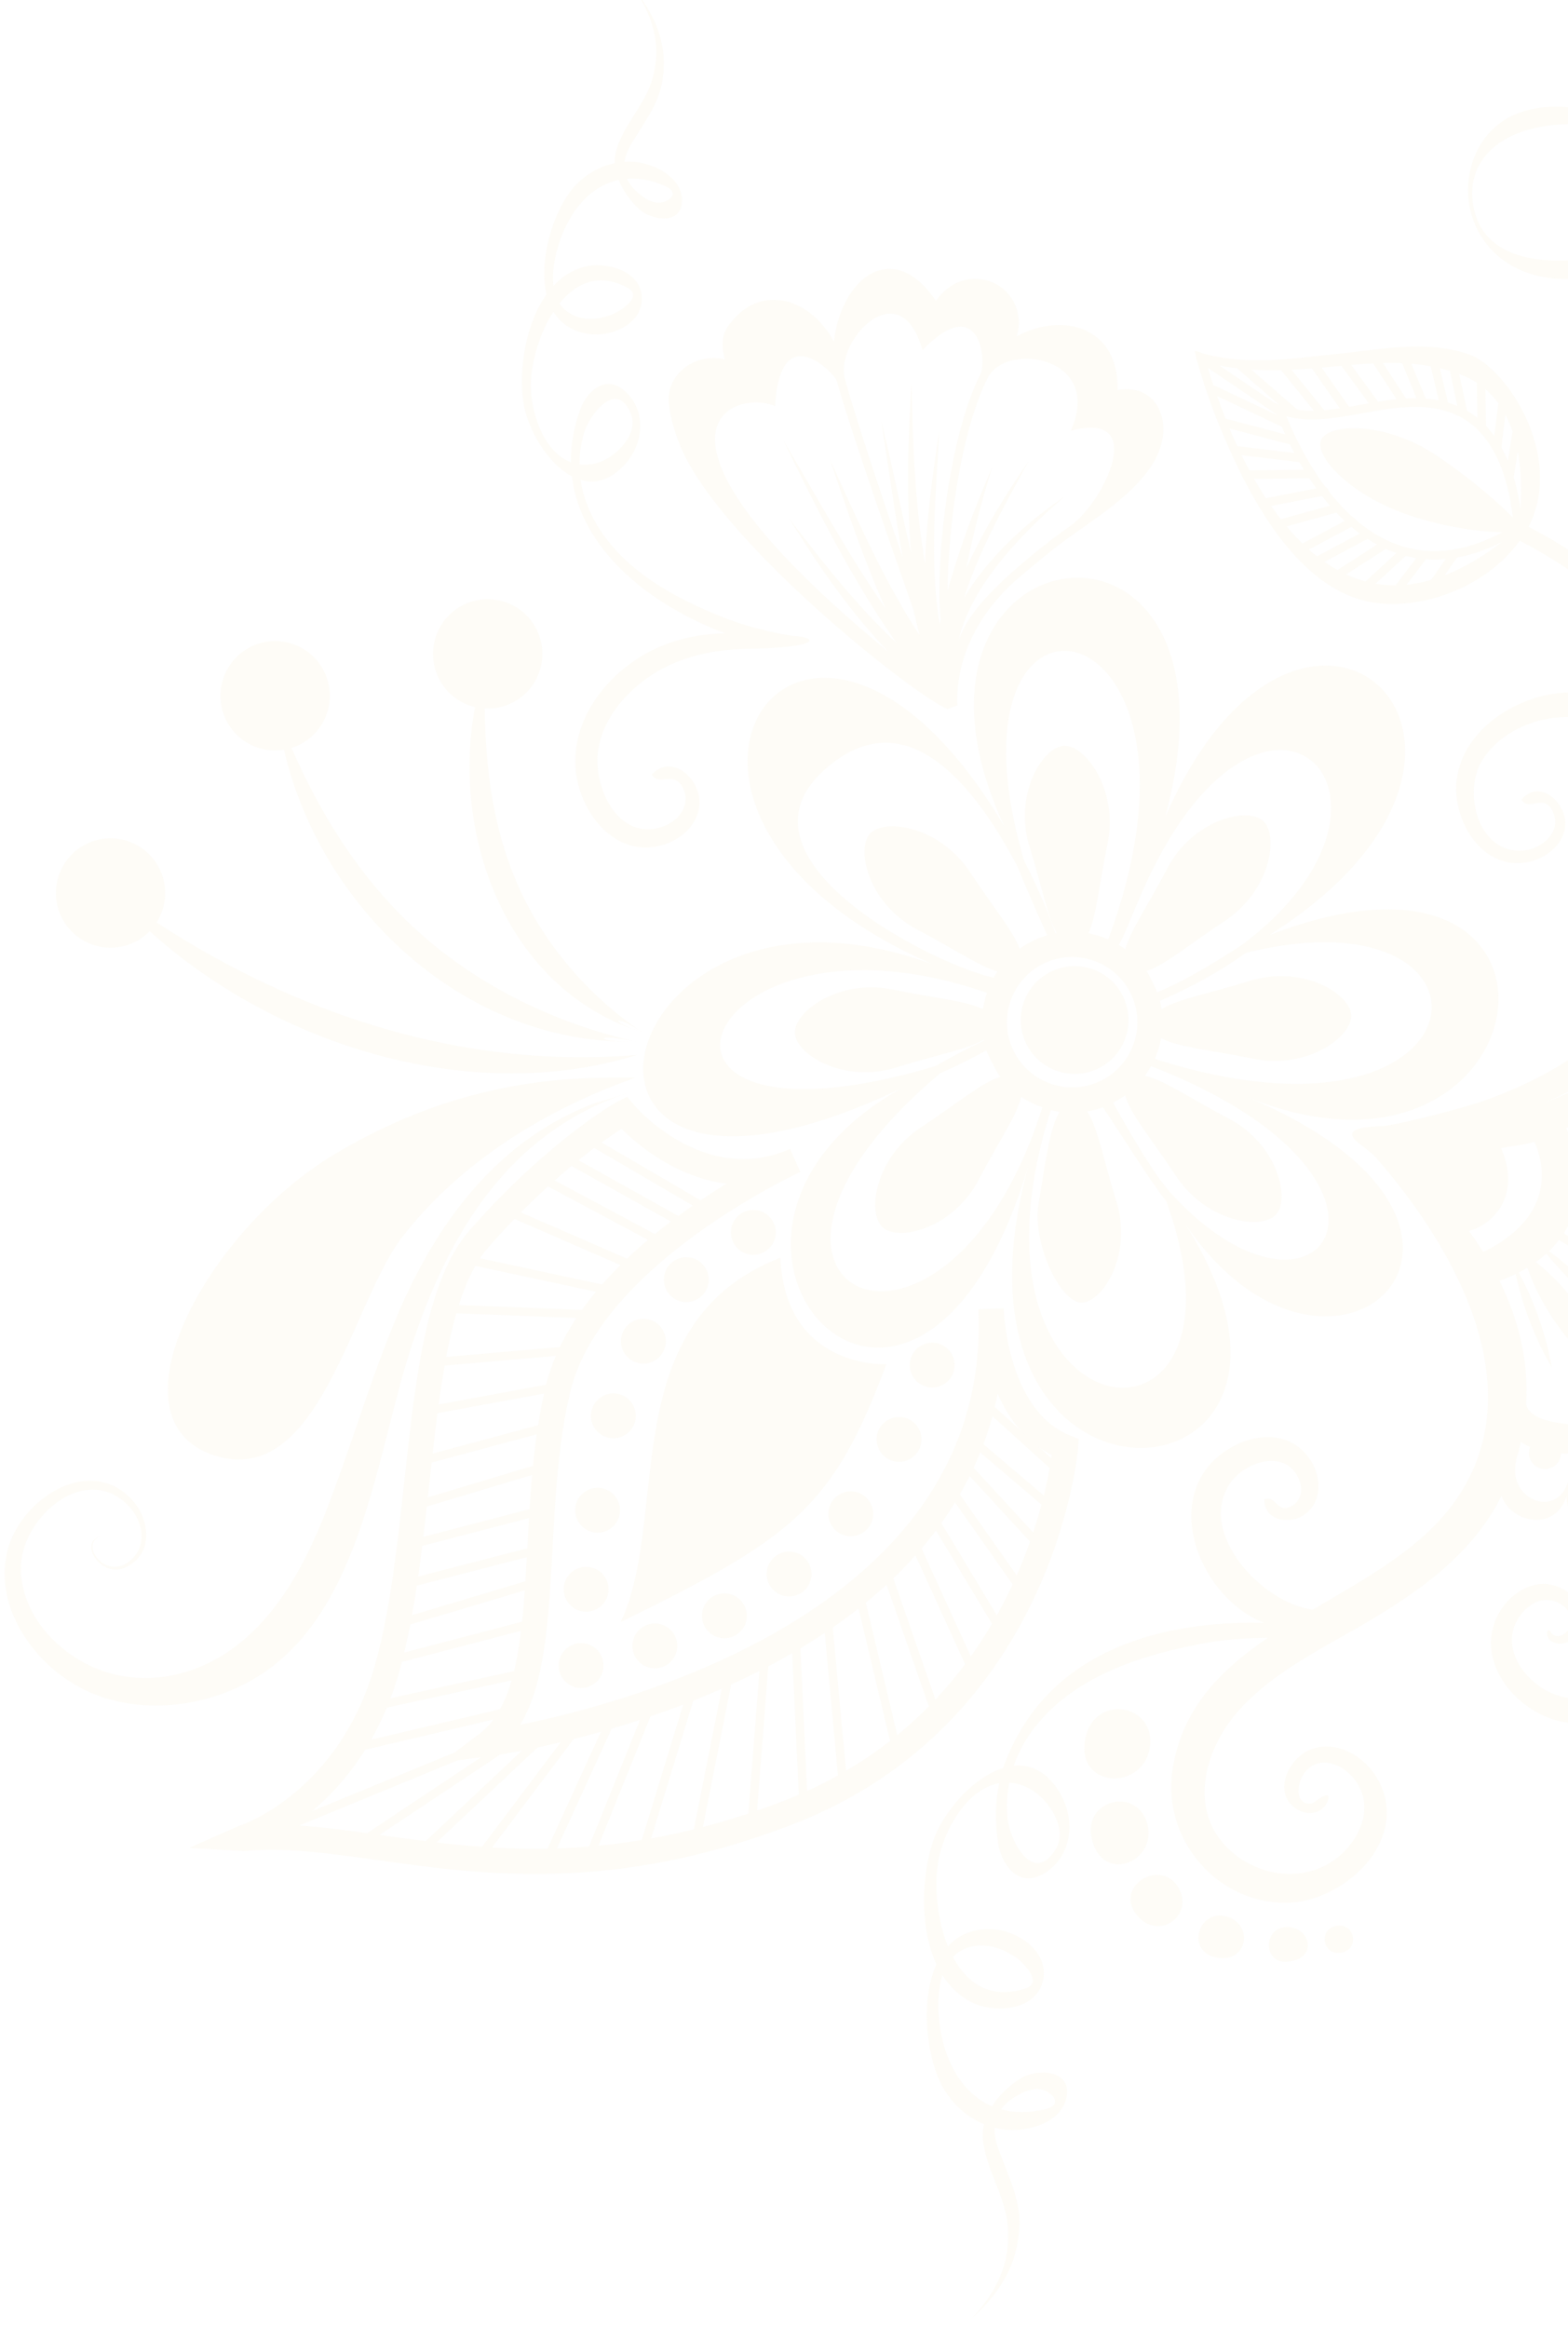 <svg width="128" height="190" viewBox="0 0 128 190" fill="none" xmlns="http://www.w3.org/2000/svg">
<g opacity="0.1" clip-path="url(#clip0_892_904)">
<path d="M91.792 81.582C92.711 83.824 91.646 86.401 89.395 87.32C87.153 88.239 84.577 87.166 83.657 84.924C82.738 82.673 83.803 80.105 86.054 79.186C88.305 78.258 90.873 79.332 91.792 81.582Z" fill="#F0DEAB"/>
<path d="M95.091 66.756C106.258 40.918 127.956 60.967 103.612 76.325C131.185 65.665 126.306 99.415 101.851 89.562C127.174 100.179 108.68 117.522 96.723 99.853C111.884 123.724 75.3 126.404 83.967 95.103C74.716 126.095 52.047 100.97 73.539 88.849C41.378 104.148 49.195 68.732 76.184 78.722C47.331 66.241 65.645 39.87 81.983 67.443C70.549 42.782 102.796 38.349 95.099 66.756H95.091ZM101.267 77.21C117.802 64.952 102.822 50.41 93.055 73.207C92.248 75.088 91.775 76.377 91.328 77.124C91.509 77.236 91.689 77.339 91.861 77.468C92.265 75.973 93.794 73.748 95.28 70.897C97.359 66.902 101.825 65.82 103.114 67.005C104.411 68.182 103.732 72.692 99.97 75.174C97.101 77.064 95.031 78.808 93.596 79.254C93.88 79.675 94.412 80.861 94.464 80.99C96.199 80.285 98.613 78.937 101.25 77.21H101.267ZM82.601 85.456C83.726 88.171 86.836 89.468 89.55 88.351C92.265 87.234 93.562 84.116 92.445 81.402C91.328 78.688 88.21 77.39 85.496 78.507C82.781 79.624 81.484 82.742 82.601 85.456ZM101.722 77.76C98.905 79.778 96.079 81.084 94.687 81.685C94.739 81.909 94.79 82.141 94.825 82.364C96.122 81.548 98.836 81.058 102.006 80.062C106.301 78.713 110.218 81.101 110.303 82.854C110.389 84.606 106.721 87.312 102.306 86.41C98.827 85.697 96.07 85.465 94.79 84.718C94.687 85.302 94.507 85.869 94.275 86.401C94.352 86.436 94.429 86.47 94.515 86.504C121.934 95.094 123.893 72.297 101.731 77.76H101.722ZM94.034 87.054C94.034 87.054 93.983 87.037 93.957 87.02C93.802 87.294 93.639 87.561 93.45 87.81C94.945 88.085 97.247 89.708 100.279 91.28C104.273 93.359 105.356 97.826 104.17 99.123C102.993 100.42 98.484 99.741 96.001 95.979C94.017 92.964 92.187 90.825 91.861 89.391C91.552 89.622 91.208 89.811 90.865 89.992C91.724 91.564 94.12 95.816 95.649 97.456C107.838 110.719 117.691 96.271 94.034 87.037V87.054ZM95.22 98.066C93.673 96.091 91.165 92.01 90.031 90.37C89.61 90.524 89.181 90.645 88.743 90.713C89.61 91.959 90.091 94.742 91.122 98.015C92.471 102.31 90.083 106.227 88.331 106.313C86.578 106.398 84.267 101.485 84.774 98.315C85.341 94.768 85.719 92.002 86.492 90.748C86.252 90.713 86.011 90.662 85.779 90.602C77.121 117.978 103.371 120.649 95.22 98.075V98.066ZM76.751 87.595C55.818 105.187 77.147 115.547 85.092 90.378C84.482 90.163 83.898 89.88 83.357 89.511C83.048 91.005 81.45 93.29 79.895 96.28C77.808 100.274 73.35 101.356 72.053 100.171C70.756 98.985 71.434 94.484 75.197 92.002C78.126 90.069 80.222 88.3 81.656 87.896C81.278 87.398 80.574 85.903 80.514 85.731C79.251 86.427 77.988 87.054 76.743 87.595H76.751ZM76.339 87.02C78.177 85.989 79.406 85.353 80.316 84.932C80.316 84.907 80.308 84.889 80.299 84.864C78.976 85.654 76.296 86.135 73.187 87.114C68.892 88.463 64.975 86.075 64.889 84.322C64.811 82.57 68.471 79.864 72.886 80.766C76.219 81.454 78.89 81.685 80.239 82.364C80.308 81.909 80.428 81.462 80.574 81.033C56.797 72.769 48.431 95.326 76.339 87.02ZM73.779 60.821C71.658 60.262 69.527 60.889 67.44 62.702C65.335 64.531 64.665 66.567 65.439 68.749C67.363 74.229 77.705 79.083 81.124 79.796C81.218 79.624 81.313 79.452 81.424 79.289C79.93 78.868 77.731 77.356 74.913 75.887C70.919 73.808 69.845 69.342 71.022 68.045C72.199 66.748 76.709 67.426 79.191 71.189C81.029 73.972 82.721 76.007 83.237 77.433C83.692 77.107 84.182 76.823 84.723 76.6C84.972 76.497 85.23 76.411 85.487 76.334C84.697 74.599 83.323 71.429 83.108 70.819C80.986 66.739 77.713 61.86 73.788 60.812L73.779 60.821ZM83.615 70.295C84.955 72.846 85.857 75.294 86.166 76.179C86.192 76.179 86.226 76.162 86.252 76.162C85.504 74.805 85.015 72.194 84.061 69.17C82.713 64.875 85.101 60.958 86.853 60.872C88.605 60.795 91.311 64.463 90.409 68.869C89.731 72.151 89.499 74.805 88.846 76.171C89.404 76.274 89.945 76.446 90.469 76.669C100.837 48.726 75.978 44.457 83.615 70.295Z" fill="#F0DEAB"/>
<path d="M63.781 24.511C65.516 24.777 67.139 26.1 68.076 27.896C68.342 25.344 69.605 22.982 71.383 22.209C72.388 21.771 74.346 21.53 76.399 24.554C77.808 22.561 79.887 22.424 81.313 23.188C82.601 23.884 83.563 25.465 82.996 27.457C84.637 26.547 86.501 26.306 87.961 26.727C90.109 27.346 91.311 29.236 91.225 31.838C92.445 31.615 93.484 31.924 94.18 32.723C95.073 33.754 95.22 35.438 94.541 37.001C93.433 39.552 90.555 41.562 87.772 43.503C86.063 44.697 84.577 45.969 83.323 47.017C77.559 51.861 78.16 57.385 78.16 57.565L77.344 57.866C74.716 56.835 58.756 44.233 55.526 36.382C55.071 35.274 54.753 34.149 54.607 33.032C54.452 31.847 54.959 30.696 55.955 29.966C56.883 29.287 58.06 29.064 59.176 29.33C58.91 28.454 58.885 27.449 59.374 26.719C60.508 25.035 62.071 24.262 63.789 24.528L63.781 24.511ZM75.3 28.566C73.496 22.08 68.127 27.801 68.969 30.919C69.699 33.625 71.778 39.921 73.693 45.505C73.023 41.794 72.517 38.04 71.95 34.424C72.018 34.682 72.07 34.922 72.13 35.145C72.92 38.392 73.582 41.768 74.372 45.11C73.977 40.445 74.114 35.695 74.424 31.186C74.501 35.987 74.673 41.098 75.514 46.012C75.635 42.284 76.159 38.538 76.683 35.085C76.425 40.067 75.832 45.78 76.708 50.942C76.734 50.822 76.751 50.702 76.786 50.581C76.726 49.791 76.683 49.044 76.683 48.468C76.683 42.816 77.851 34.836 80.05 30.507C80.557 29.502 80.007 23.73 75.317 28.566H75.3ZM82.816 46.536C84.096 45.402 85.633 44.148 87.368 42.928C90.074 41.038 93.828 33.445 87.411 35.154C90.117 29.09 82.146 27.861 80.643 30.816C78.521 34.991 77.396 42.679 77.353 48.236C77.464 47.833 77.576 47.438 77.696 47.051C78.504 44.345 79.483 41.691 80.591 39.088C80.703 38.813 80.832 38.495 80.995 38.135C80.144 40.849 79.423 43.606 78.882 46.398C80.29 43.237 82.172 40.239 83.958 37.662C82.197 40.883 79.955 44.818 78.701 48.795C80.608 45.574 83.597 42.833 86.492 40.815C86.604 40.729 86.741 40.634 86.896 40.531C83.572 43.392 79.294 47.678 78.246 52.282C78.753 50.779 79.955 49.061 82.807 46.527L82.816 46.536ZM63.257 33.144C60.027 31.709 50.372 34.956 72.499 53.184C69.596 50.117 67.131 46.664 64.897 43.074C64.76 42.859 64.605 42.619 64.442 42.344C67.062 45.763 69.922 49.439 73.195 52.488C69.562 47.317 66.718 41.631 63.953 35.953C66.615 40.428 69.227 45.282 72.302 49.679C70.498 45.685 69.098 41.442 67.732 37.465C69.888 42.198 72.121 47.369 75.076 51.853C74.896 51.157 74.724 50.461 74.561 49.748C72.293 43.306 69.166 34.252 68.316 31.1C68.162 30.533 63.703 25.782 63.265 33.144H63.257Z" fill="#F0DEAB"/>
<path d="M19.809 151.091C23.134 150.739 26.69 151.237 30.813 151.813C39.368 153.015 50.011 154.51 64.528 148.97C86.071 140.749 87.987 118.424 88.004 118.201L88.056 117.445L87.351 117.161C85.539 116.44 84.139 114.885 83.168 112.531C82.18 110.126 81.983 107.678 81.94 106.974V106.785L79.87 106.853V107.06C80.84 131.077 51.781 138.885 42.469 140.766C44.505 137.365 44.788 132.176 45.106 126.361C45.338 122.066 45.579 117.625 46.567 113.545C49.084 103.16 65.172 95.721 65.335 95.652L64.494 93.771C57.433 96.889 51.781 90.215 51.721 90.146L51.197 89.51L50.466 89.888C49.341 90.464 43.972 93.951 38.312 100.445C34.79 104.483 33.922 112.471 33.003 120.924C32.453 126 31.878 131.249 30.701 135.578C27.798 146.281 19.741 148.961 19.397 149.073L15.445 150.816L19.818 151.074L19.809 151.091ZM85.857 118.759C85.341 122.496 81.974 140.113 63.789 147.054C49.771 152.405 39.42 150.945 31.096 149.777C28.554 149.416 26.217 149.09 23.984 148.97C26.956 146.899 30.813 143.017 32.677 136.136C33.897 131.652 34.472 126.318 35.039 121.164C35.924 113.038 36.757 105.367 39.849 101.82C44.488 96.503 48.946 93.264 50.741 92.13C52.004 93.393 55.165 96.09 59.305 96.606C54.023 99.835 46.361 105.659 44.565 113.081C43.534 117.342 43.285 121.877 43.053 126.267C42.693 132.855 42.358 139.074 39.162 141.488L36.044 143.841L39.918 143.335C40.356 143.274 50.784 141.866 61.247 136.746C72.688 131.146 79.56 123.286 81.442 113.751C82.489 116.113 83.975 117.788 85.857 118.759Z" fill="#F0DEAB"/>
<path d="M47.821 93.213C47.846 93.282 47.898 93.342 47.967 93.376L57.416 98.899C57.579 98.994 57.785 98.942 57.888 98.779C57.983 98.616 57.931 98.401 57.768 98.307L48.319 92.783C48.156 92.689 47.941 92.74 47.846 92.904C47.786 92.998 47.786 93.11 47.829 93.204L47.821 93.213Z" fill="#F0DEAB"/>
<path d="M46.12 94.776C46.146 94.845 46.197 94.905 46.266 94.948L55.586 100.153C55.749 100.248 55.964 100.188 56.05 100.025C56.144 99.861 56.084 99.647 55.921 99.552L46.601 94.347C46.438 94.252 46.223 94.312 46.137 94.475C46.086 94.57 46.077 94.682 46.12 94.776Z" fill="#F0DEAB"/>
<path d="M44.049 96.374C44.084 96.443 44.135 96.511 44.204 96.546L53.885 101.725C54.048 101.811 54.263 101.751 54.349 101.588C54.434 101.425 54.374 101.21 54.211 101.124L44.53 95.944C44.359 95.858 44.153 95.919 44.067 96.082C44.015 96.176 44.015 96.288 44.049 96.374Z" fill="#F0DEAB"/>
<path d="M41.481 99.157C41.516 99.234 41.576 99.303 41.662 99.337L51.463 103.607C51.634 103.684 51.841 103.607 51.918 103.426C51.995 103.254 51.918 103.048 51.737 102.971L41.937 98.702C41.765 98.624 41.559 98.702 41.49 98.882C41.447 98.968 41.456 99.062 41.49 99.148L41.481 99.157Z" fill="#F0DEAB"/>
<path d="M38.114 103.014C38.157 103.117 38.243 103.194 38.355 103.22L50.028 105.728C50.217 105.771 50.398 105.651 50.441 105.462C50.483 105.273 50.363 105.093 50.174 105.058L38.501 102.55C38.312 102.507 38.131 102.627 38.088 102.816C38.071 102.885 38.088 102.954 38.105 103.022L38.114 103.014Z" fill="#F0DEAB"/>
<path d="M36.388 106.948C36.439 107.068 36.551 107.154 36.688 107.163L48.508 107.627C48.697 107.627 48.86 107.489 48.869 107.3C48.869 107.111 48.731 106.948 48.542 106.948L36.714 106.484C36.525 106.484 36.362 106.622 36.362 106.811C36.362 106.862 36.362 106.914 36.388 106.957V106.948Z" fill="#F0DEAB"/>
<path d="M35.09 111.312C35.142 111.449 35.279 111.535 35.434 111.526L46.901 110.53C47.09 110.513 47.228 110.349 47.219 110.16C47.202 109.972 47.039 109.834 46.85 109.843L35.383 110.839C35.194 110.856 35.056 111.019 35.065 111.208C35.065 111.243 35.082 111.277 35.09 111.312Z" fill="#F0DEAB"/>
<path d="M34.953 115.203C35.013 115.349 35.168 115.443 35.331 115.409L45.691 113.502C45.879 113.468 46 113.287 45.965 113.107C45.931 112.918 45.751 112.798 45.57 112.832L35.211 114.739C35.022 114.773 34.902 114.954 34.936 115.143C34.936 115.168 34.945 115.186 34.953 115.211V115.203Z" fill="#F0DEAB"/>
<path d="M34.291 119.317C34.36 119.472 34.532 119.566 34.695 119.515L45.166 116.697C45.347 116.646 45.458 116.457 45.407 116.276C45.355 116.087 45.166 115.984 44.986 116.036L34.506 118.853C34.326 118.905 34.214 119.094 34.266 119.274C34.266 119.291 34.274 119.3 34.283 119.317H34.291Z" fill="#F0DEAB"/>
<path d="M34.137 122.848C34.206 123.011 34.386 123.097 34.549 123.045L44.574 120.039C44.754 119.987 44.857 119.79 44.806 119.609C44.745 119.429 44.556 119.326 44.376 119.378L34.352 122.384C34.171 122.436 34.068 122.633 34.12 122.813C34.12 122.822 34.128 122.839 34.137 122.848Z" fill="#F0DEAB"/>
<path d="M33.269 126.172C33.33 126.327 33.501 126.421 33.673 126.378L44.402 123.578C44.582 123.526 44.694 123.346 44.651 123.157C44.608 122.968 44.419 122.865 44.23 122.908L33.501 125.708C33.321 125.76 33.209 125.94 33.252 126.129C33.252 126.146 33.261 126.163 33.269 126.172Z" fill="#F0DEAB"/>
<path d="M33.089 129.342C33.157 129.496 33.321 129.591 33.493 129.548L44.015 126.833C44.204 126.791 44.307 126.602 44.264 126.413C44.213 126.232 44.032 126.121 43.843 126.163L33.329 128.878C33.149 128.921 33.037 129.11 33.08 129.299C33.08 129.316 33.089 129.333 33.097 129.342H33.089Z" fill="#F0DEAB"/>
<path d="M32.436 132.58C32.505 132.743 32.685 132.829 32.848 132.778L43.869 129.488C44.05 129.436 44.153 129.239 44.101 129.058C44.05 128.878 43.861 128.775 43.672 128.826L32.651 132.116C32.47 132.168 32.367 132.357 32.419 132.546C32.419 132.554 32.419 132.571 32.427 132.58H32.436Z" fill="#F0DEAB"/>
<path d="M31.594 135.647C31.663 135.801 31.835 135.896 31.998 135.853L43.62 132.812C43.8 132.76 43.912 132.58 43.86 132.391C43.818 132.202 43.629 132.099 43.44 132.142L31.817 135.183C31.628 135.234 31.525 135.415 31.568 135.604C31.568 135.621 31.568 135.638 31.585 135.647H31.594Z" fill="#F0DEAB"/>
<path d="M30.503 139.315C30.564 139.469 30.727 139.555 30.898 139.521L43.156 136.832C43.345 136.789 43.457 136.609 43.422 136.42C43.388 136.239 43.199 136.119 43.01 136.162L30.753 138.851C30.564 138.894 30.452 139.074 30.486 139.263C30.486 139.28 30.495 139.297 30.503 139.323V139.315Z" fill="#F0DEAB"/>
<path d="M28.708 142.768C28.768 142.922 28.94 143.008 29.104 142.974L41.851 139.967C42.04 139.924 42.151 139.735 42.108 139.555C42.066 139.375 41.877 139.254 41.696 139.297L28.949 142.304C28.76 142.347 28.648 142.536 28.691 142.716C28.691 142.733 28.7 142.75 28.708 142.768Z" fill="#F0DEAB"/>
<path d="M21.458 149.837C21.527 150.009 21.733 150.095 21.905 150.026L40.751 142.278C40.923 142.209 41.009 142.003 40.94 141.831C40.871 141.66 40.665 141.574 40.493 141.642L21.647 149.39C21.476 149.459 21.39 149.665 21.458 149.837Z" fill="#F0DEAB"/>
<path d="M29.541 150.224C29.541 150.224 29.559 150.267 29.576 150.284C29.679 150.438 29.894 150.481 30.048 150.378L41.713 142.613C41.868 142.51 41.919 142.295 41.808 142.141C41.705 141.986 41.49 141.943 41.335 142.046L29.679 149.811C29.541 149.906 29.49 150.078 29.55 150.224H29.541Z" fill="#F0DEAB"/>
<path d="M34.309 150.988C34.309 150.988 34.343 151.057 34.377 151.091C34.506 151.229 34.721 151.237 34.858 151.108L44.676 141.874C44.814 141.746 44.822 141.531 44.694 141.393C44.565 141.256 44.35 141.247 44.204 141.376L34.386 150.61C34.283 150.713 34.248 150.859 34.3 150.988H34.309Z" fill="#F0DEAB"/>
<path d="M39.059 151.392C39.085 151.444 39.119 151.495 39.171 151.538C39.325 151.65 39.54 151.624 39.652 151.469L47.34 141.256C47.451 141.101 47.425 140.887 47.271 140.775C47.125 140.663 46.901 140.689 46.79 140.844L39.102 151.057C39.025 151.16 39.016 151.289 39.059 151.392Z" fill="#F0DEAB"/>
<path d="M44.479 151.632C44.513 151.71 44.573 151.778 44.651 151.813C44.822 151.89 45.029 151.813 45.106 151.641L50.191 140.517C50.269 140.345 50.191 140.139 50.019 140.062C49.848 139.984 49.641 140.062 49.564 140.234L44.479 151.357C44.436 151.443 44.436 151.546 44.479 151.632Z" fill="#F0DEAB"/>
<path d="M48.001 151.177C48.035 151.263 48.104 151.332 48.19 151.366C48.361 151.435 48.568 151.349 48.636 151.177L53.352 139.461C53.421 139.289 53.335 139.083 53.163 139.014C52.992 138.945 52.785 139.031 52.717 139.203L48.001 150.919C47.966 151.005 47.966 151.1 48.001 151.177Z" fill="#F0DEAB"/>
<path d="M52.296 150.773C52.33 150.868 52.407 150.937 52.51 150.971C52.691 151.023 52.88 150.928 52.94 150.739L56.797 138.138C56.848 137.957 56.745 137.768 56.565 137.708C56.385 137.657 56.187 137.751 56.135 137.94L52.279 150.542C52.253 150.619 52.261 150.705 52.287 150.773H52.296Z" fill="#F0DEAB"/>
<path d="M56.556 150.018C56.599 150.121 56.685 150.198 56.806 150.224C56.994 150.258 57.175 150.138 57.209 149.957L59.829 136.755C59.864 136.566 59.743 136.385 59.563 136.351C59.374 136.317 59.193 136.437 59.159 136.617L56.539 149.82C56.522 149.889 56.539 149.957 56.556 150.018Z" fill="#F0DEAB"/>
<path d="M61.058 148.91C61.101 149.021 61.212 149.116 61.35 149.124C61.539 149.142 61.702 148.995 61.719 148.807L62.784 135.131C62.801 134.942 62.655 134.779 62.466 134.762C62.278 134.745 62.114 134.891 62.097 135.08L61.032 148.755C61.032 148.807 61.032 148.867 61.058 148.91Z" fill="#F0DEAB"/>
<path d="M65.275 147.423C65.327 147.552 65.464 147.638 65.61 147.638C65.799 147.638 65.945 147.466 65.937 147.277L65.301 133.68C65.292 133.491 65.129 133.345 64.94 133.353C64.751 133.353 64.605 133.525 64.614 133.714L65.249 147.312C65.249 147.312 65.258 147.389 65.275 147.423Z" fill="#F0DEAB"/>
<path d="M68.488 145.611C68.54 145.748 68.686 145.834 68.84 145.826C69.029 145.809 69.167 145.645 69.149 145.448L67.921 132.219C67.904 132.03 67.732 131.893 67.543 131.91C67.354 131.927 67.217 132.099 67.234 132.279L68.462 145.516C68.462 145.516 68.471 145.585 68.488 145.611Z" fill="#F0DEAB"/>
<path d="M72.886 143.06C72.946 143.214 73.118 143.3 73.281 143.266C73.47 143.223 73.582 143.034 73.539 142.854L70.489 130.003C70.446 129.823 70.257 129.703 70.077 129.746C69.888 129.788 69.776 129.978 69.819 130.158L72.877 143.008C72.877 143.008 72.886 143.043 72.894 143.06H72.886Z" fill="#F0DEAB"/>
<path d="M76.047 139.907C76.115 140.079 76.304 140.165 76.476 140.096C76.656 140.036 76.751 139.839 76.691 139.658L72.585 127.856C72.533 127.675 72.327 127.581 72.147 127.641C71.966 127.701 71.872 127.899 71.932 128.079L76.038 139.882C76.038 139.882 76.038 139.89 76.038 139.899L76.047 139.907Z" fill="#F0DEAB"/>
<path d="M74.166 125.7V125.708L79.113 136.549C79.191 136.72 79.397 136.798 79.569 136.72C79.74 136.643 79.801 136.428 79.74 136.265L74.793 125.425C74.715 125.253 74.509 125.176 74.338 125.253C74.166 125.33 74.088 125.528 74.157 125.691L74.166 125.7Z" fill="#F0DEAB"/>
<path d="M75.746 123.819C75.746 123.819 75.764 123.853 75.772 123.862L81.261 132.993C81.356 133.156 81.57 133.207 81.734 133.113C81.897 133.018 81.948 132.804 81.854 132.64L76.365 123.509C76.27 123.346 76.056 123.295 75.892 123.389C75.746 123.475 75.686 123.655 75.755 123.81L75.746 123.819Z" fill="#F0DEAB"/>
<path d="M77.387 121.783C77.387 121.783 77.413 121.825 77.421 121.851L83.091 129.917C83.202 130.072 83.417 130.115 83.572 130.003C83.726 129.891 83.769 129.677 83.657 129.522L77.988 121.456C77.877 121.302 77.662 121.267 77.507 121.37C77.37 121.465 77.327 121.637 77.387 121.783Z" fill="#F0DEAB"/>
<path d="M78.323 119.541C78.323 119.541 78.358 119.609 78.392 119.644L84.43 126.198C84.559 126.335 84.774 126.344 84.92 126.215C85.058 126.086 85.066 125.871 84.937 125.725L78.899 119.171C78.77 119.034 78.555 119.025 78.409 119.154C78.297 119.257 78.272 119.412 78.323 119.541Z" fill="#F0DEAB"/>
<path d="M79.216 117.814C79.234 117.866 79.268 117.909 79.311 117.943L85.59 123.286C85.736 123.406 85.951 123.389 86.071 123.243C86.192 123.097 86.174 122.882 86.028 122.762L79.749 117.419C79.603 117.299 79.388 117.316 79.268 117.462C79.182 117.565 79.165 117.702 79.216 117.814Z" fill="#F0DEAB"/>
<path d="M80.015 114.636C80.032 114.679 80.067 114.722 80.101 114.756L86.209 120.288C86.346 120.417 86.569 120.408 86.69 120.262C86.819 120.125 86.81 119.902 86.664 119.781L80.556 114.249C80.419 114.121 80.196 114.138 80.076 114.275C79.981 114.378 79.964 114.516 80.007 114.636H80.015Z" fill="#F0DEAB"/>
<path d="M50.673 132.383C64.786 125.468 67.999 123.037 72.353 111.346C72.353 111.346 64.107 111.767 63.703 102.645C50.063 108.005 54.761 123.647 50.673 132.383Z" fill="#F0DEAB"/>
<path d="M72.697 115.787C71.761 116.174 71.314 117.239 71.701 118.175C72.087 119.111 73.161 119.558 74.089 119.171C75.025 118.785 75.472 117.72 75.085 116.784C74.698 115.847 73.633 115.401 72.697 115.787Z" fill="#F0DEAB"/>
<path d="M68.754 121.86C67.818 122.247 67.371 123.321 67.758 124.248C68.144 125.185 69.209 125.631 70.146 125.245C71.082 124.858 71.529 123.793 71.142 122.857C70.756 121.92 69.69 121.474 68.754 121.86Z" fill="#F0DEAB"/>
<path d="M63.721 126.774C62.784 127.16 62.337 128.225 62.724 129.162C63.111 130.098 64.176 130.545 65.112 130.158C66.048 129.772 66.495 128.706 66.108 127.77C65.722 126.834 64.657 126.387 63.721 126.774Z" fill="#F0DEAB"/>
<path d="M58.438 130.184C57.501 130.57 57.055 131.636 57.441 132.572C57.828 133.508 58.893 133.955 59.829 133.568C60.766 133.182 61.212 132.116 60.826 131.18C60.439 130.244 59.374 129.797 58.438 130.184Z" fill="#F0DEAB"/>
<path d="M52.76 132.641C51.823 133.027 51.377 134.092 51.763 135.029C52.15 135.965 53.215 136.412 54.151 136.025C55.087 135.638 55.534 134.573 55.148 133.637C54.761 132.701 53.696 132.254 52.76 132.641Z" fill="#F0DEAB"/>
<path d="M46.738 134.247C45.802 134.633 45.355 135.698 45.742 136.635C46.128 137.571 47.193 138.018 48.13 137.631C49.066 137.245 49.513 136.18 49.126 135.243C48.739 134.307 47.674 133.86 46.738 134.247Z" fill="#F0DEAB"/>
<path d="M47.151 128.019C46.214 128.406 45.768 129.471 46.154 130.407C46.541 131.344 47.606 131.79 48.542 131.404C49.478 131.017 49.925 129.952 49.539 129.016C49.152 128.079 48.087 127.633 47.151 128.019Z" fill="#F0DEAB"/>
<path d="M48.087 121.568C47.15 121.955 46.704 123.02 47.09 123.956C47.477 124.892 48.542 125.339 49.478 124.952C50.414 124.566 50.861 123.501 50.475 122.564C50.088 121.628 49.023 121.182 48.087 121.568Z" fill="#F0DEAB"/>
<path d="M49.375 113.863C48.439 114.25 47.992 115.315 48.379 116.251C48.765 117.187 49.831 117.634 50.767 117.247C51.703 116.861 52.15 115.796 51.763 114.859C51.377 113.923 50.312 113.476 49.375 113.863Z" fill="#F0DEAB"/>
<path d="M51.824 107.773C50.887 108.159 50.441 109.225 50.827 110.161C51.214 111.097 52.279 111.544 53.215 111.157C54.151 110.771 54.598 109.706 54.212 108.769C53.825 107.833 52.76 107.386 51.824 107.773Z" fill="#F0DEAB"/>
<path d="M55.328 102.748C54.392 103.134 53.945 104.199 54.331 105.136C54.718 106.072 55.783 106.519 56.719 106.132C57.656 105.746 58.102 104.681 57.716 103.744C57.329 102.808 56.264 102.361 55.328 102.748Z" fill="#F0DEAB"/>
<path d="M60.8 98.891C59.864 99.277 59.417 100.342 59.804 101.279C60.19 102.215 61.255 102.662 62.192 102.275C63.128 101.889 63.575 100.824 63.188 99.887C62.801 98.951 61.728 98.504 60.8 98.891Z" fill="#F0DEAB"/>
<path d="M75.403 109.723C74.466 110.109 74.02 111.175 74.406 112.111C74.793 113.047 75.867 113.494 76.794 113.107C77.731 112.721 78.177 111.656 77.791 110.719C77.404 109.783 76.339 109.336 75.403 109.723Z" fill="#F0DEAB"/>
<path d="M51.858 87.964C43.534 90.894 37.023 95.541 32.823 100.978C28.691 106.329 26.062 121.576 17.49 118.785C8.599 115.89 16.785 100.506 27.317 94.201C37.839 87.896 46.876 87.896 51.849 87.956L51.858 87.964Z" fill="#F0DEAB"/>
<path d="M51.248 89.201C41.765 91.555 35.967 98.917 32.342 107.575C30.426 112.171 28.992 116.938 27.274 121.602C25.71 125.854 23.846 130.115 20.514 133.285C17.456 136.197 13.246 137.7 9.08 136.592C5.224 135.57 1.504 131.927 1.719 127.684C1.916 123.81 6.856 119.412 10.369 122.771C11.657 124.008 12.138 126.172 10.575 127.418C8.531 129.041 6.375 125.897 8.307 125.348C6.272 125.82 8.273 128.869 10.232 127.925C12.568 126.885 12.267 123.99 10.755 122.384C7.199 118.613 1.581 122.496 0.602 126.593C-0.557 131.266 2.93 136.042 7.002 137.966C11.271 139.985 16.554 139.418 20.599 137.099C29.241 132.151 30.615 119.532 33.261 110.934C36.216 101.33 41.163 92.552 51.248 89.201C46.962 90.627 49.058 89.743 51.248 89.201Z" fill="#F0DEAB"/>
<path d="M52.021 86.1C36.259 87.406 21.347 81.806 8.823 72.537C18.916 84.168 36.963 90.756 52.021 86.1C48.113 86.427 48.25 87.269 52.021 86.1Z" fill="#F0DEAB"/>
<path d="M52.442 84.262C47.967 81.239 44.264 76.918 42.143 71.936C39.78 66.395 39.437 60.451 39.6 54.516C35.898 65.657 40.304 80.474 52.442 84.262C49.624 83.386 50.02 82.622 52.442 84.262Z" fill="#F0DEAB"/>
<path d="M51.944 85.018C45.467 83.575 39.128 80.534 34.189 76.076C28.794 71.223 25.272 65.012 22.661 58.312C24.508 72.597 37.049 85.336 51.944 85.018C48.379 85.095 48.491 84.245 51.944 85.018Z" fill="#F0DEAB"/>
<path d="M38.114 49.242C35.838 50.178 34.747 52.789 35.683 55.065C36.62 57.35 39.231 58.433 41.507 57.496C43.792 56.56 44.874 53.949 43.938 51.672C43.002 49.388 40.391 48.305 38.114 49.242Z" fill="#F0DEAB"/>
<path d="M20.762 52.66C18.486 53.596 17.395 56.208 18.331 58.484C19.268 60.769 21.879 61.851 24.155 60.915C26.432 59.979 27.523 57.367 26.586 55.091C25.65 52.806 23.039 51.724 20.762 52.66Z" fill="#F0DEAB"/>
<path d="M7.328 68.757C5.052 69.694 3.961 72.305 4.897 74.581C5.833 76.858 8.445 77.948 10.721 77.012C12.997 76.076 14.088 73.465 13.152 71.188C12.216 68.912 9.604 67.821 7.328 68.757Z" fill="#F0DEAB"/>
<path d="M54.134 6.051C53.997 8.242 52.614 9.925 51.548 11.721C51.231 12.253 51.05 12.743 50.973 13.207C51.308 13.19 51.652 13.19 51.995 13.232C53.559 13.439 55.706 14.53 55.672 16.402C55.637 18.404 53.155 17.974 52.176 17.072C51.523 16.471 50.879 15.612 50.501 14.684C48.241 15.174 46.515 17.158 45.647 19.821C45.312 20.852 45.037 22.166 45.183 23.326C45.879 22.578 46.73 22.02 47.752 21.762C49.478 21.333 52.244 22.08 52.39 24.193C52.545 26.461 49.848 27.569 47.949 27.242C46.618 27.011 45.724 26.349 45.175 25.439C44.075 27.131 43.44 29.347 43.345 31.039C43.208 33.367 44.29 36.88 46.609 37.731C46.592 36.356 46.824 34.913 47.374 33.401C47.915 31.916 49.418 30.593 50.904 31.83C52.803 33.401 52.579 36.15 51.033 37.877C49.822 39.225 48.559 39.509 47.391 39.165C47.778 41.811 49.332 44.208 51.454 46.063C53.662 47.996 56.359 49.319 59.073 50.401C61.427 51.346 64.279 51.87 64.811 51.904C66.632 51.999 67.32 52.849 60.851 52.961C58.979 52.995 57.097 53.304 55.345 53.991C52.339 55.151 49.367 57.857 48.834 61.172C48.353 64.127 50.406 68.732 54.091 67.469C55.422 67.014 56.445 65.674 55.732 64.273C55.019 62.865 53.722 64.239 53.215 63.2C54.873 61.499 57.046 63.518 57.097 65.382C57.141 67.134 55.749 68.448 54.177 68.938C50.209 70.175 47.202 66.215 46.979 62.633C46.721 58.407 49.839 54.661 53.507 52.944C55.311 52.102 57.252 51.732 59.211 51.689C53.163 49.447 47.408 44.92 46.687 38.882C44.634 37.8 43.002 34.888 42.709 32.74C42.357 30.198 42.873 26.452 44.617 24.03C43.972 21.307 45.097 17.605 46.498 15.715C47.408 14.478 48.722 13.611 50.191 13.318C50.174 13.052 50.191 12.786 50.251 12.52C50.767 10.269 52.691 8.585 53.284 6.343C53.636 5.012 54.057 2.581 51.935 -0.692C54.563 2.693 54.194 5.304 54.151 6.069L54.134 6.051ZM52.201 15.844C52.76 16.308 53.55 16.754 54.28 16.445C55.13 16.093 55.105 15.56 54.357 15.217C53.224 14.693 52.15 14.512 51.17 14.59C51.377 15.019 51.703 15.431 52.201 15.844ZM48.886 37.739C50.312 37.276 52.15 35.437 51.505 33.788C50.363 30.885 48.104 33.857 47.674 35.343C47.417 36.21 47.305 37.069 47.305 37.903C47.786 37.963 48.31 37.92 48.886 37.739ZM45.673 24.76C45.991 25.241 46.463 25.636 47.151 25.86C48.121 26.177 49.186 26.006 50.105 25.602C50.801 25.301 52.468 24.167 51.248 23.497C48.903 22.218 47.013 23.094 45.673 24.76Z" fill="#F0DEAB"/>
<path d="M104.763 133.714C104.161 133.628 100.889 133.611 98.08 134.152C94.841 134.779 91.577 135.672 88.717 137.339C85.968 138.945 83.735 141.264 82.747 144.116C84.113 143.979 85.461 144.563 86.509 146.315C87.858 148.557 87.523 151.65 85.075 152.99C83.159 154.038 81.785 152.251 81.493 150.499C81.201 148.703 81.252 147.063 81.57 145.542C78.821 145.997 76.88 149.665 76.536 152.268C76.287 154.158 76.519 156.743 77.378 158.857C78.186 157.972 79.32 157.422 80.84 157.448C83.013 157.482 85.762 159.286 85.109 161.768C84.499 164.079 81.269 164.32 79.448 163.478C78.375 162.98 77.55 162.181 76.931 161.202C76.528 162.456 76.554 163.967 76.7 165.179C77.095 168.314 78.581 170.874 80.977 171.905C81.587 170.96 82.481 170.144 83.34 169.62C84.62 168.829 87.454 168.881 87.076 171.106C86.715 173.184 84.104 173.94 82.326 173.837C81.939 173.811 81.561 173.743 81.192 173.657C81.175 174.181 81.269 174.765 81.51 175.418C82.309 177.634 83.486 179.79 83.168 182.247C83.056 183.106 82.91 186.069 79.277 189.265C82.335 186.095 82.377 183.303 82.274 181.757C82.094 179.146 80.316 176.878 80.222 174.267C80.213 173.966 80.256 173.665 80.333 173.373C78.778 172.729 77.499 171.492 76.751 169.929C75.609 167.541 75.145 163.194 76.442 160.317C75.025 157.25 75.248 152.998 76.176 150.258C76.966 147.947 79.388 145.07 81.888 144.305C86.166 132.168 99.892 132.348 103.766 132.468C107.34 133.465 106.403 133.954 104.754 133.723L104.763 133.714ZM81.707 172.154C82.781 172.454 84.001 172.48 85.375 172.136C86.277 171.913 86.415 171.329 85.556 170.753C84.808 170.255 83.829 170.582 83.125 170.977C82.489 171.329 82.034 171.716 81.716 172.154H81.707ZM77.782 159.715C78.916 161.846 80.823 163.22 83.692 162.301C85.186 161.82 83.572 160.205 82.876 159.724C81.948 159.088 80.797 158.668 79.654 158.814C78.838 158.917 78.237 159.252 77.782 159.724V159.715ZM82.386 145.491C82.206 146.418 82.146 147.389 82.249 148.411C82.421 150.146 84.284 153.926 86.166 150.954C87.231 149.27 85.582 146.831 84.104 146.015C83.511 145.688 82.936 145.534 82.386 145.491Z" fill="#F0DEAB"/>
<path d="M122.905 39.002C122.948 39.105 123.042 39.191 123.171 39.208C123.36 39.243 123.532 39.114 123.566 38.925L124.124 35.506C124.15 35.317 124.03 35.145 123.841 35.111C123.652 35.077 123.48 35.206 123.446 35.395L122.896 38.813C122.888 38.882 122.896 38.942 122.913 38.994L122.905 39.002Z" fill="#F0DEAB"/>
<path d="M121.891 36.726C121.934 36.837 122.037 36.923 122.166 36.94C122.355 36.966 122.527 36.829 122.544 36.64L122.999 32.929C123.025 32.74 122.888 32.568 122.699 32.542C122.51 32.517 122.338 32.654 122.321 32.843L121.865 36.554C121.865 36.614 121.865 36.674 121.891 36.726Z" fill="#F0DEAB"/>
<path d="M120.654 35.068C120.706 35.197 120.835 35.283 120.981 35.283C121.17 35.283 121.324 35.119 121.316 34.931L121.238 31.125C121.238 30.936 121.075 30.782 120.886 30.79C120.697 30.79 120.542 30.953 120.551 31.142L120.628 34.948C120.628 34.948 120.637 35.034 120.654 35.068Z" fill="#F0DEAB"/>
<path d="M119.108 33.754C119.168 33.908 119.331 33.994 119.495 33.96C119.684 33.917 119.795 33.736 119.761 33.556L119.031 30.111C118.996 29.931 118.807 29.811 118.627 29.845C118.438 29.888 118.326 30.069 118.361 30.249L119.082 33.694C119.082 33.694 119.091 33.736 119.099 33.754H119.108Z" fill="#F0DEAB"/>
<path d="M111.979 29.476C111.979 29.476 111.996 29.519 112.013 29.536L114.341 33.101C114.444 33.255 114.659 33.307 114.813 33.204C114.976 33.101 115.011 32.886 114.916 32.731L112.588 29.175C112.485 29.012 112.271 28.969 112.116 29.072C111.979 29.167 111.927 29.338 111.987 29.493L111.979 29.476Z" fill="#F0DEAB"/>
<path d="M109.419 29.725C109.419 29.725 109.444 29.777 109.462 29.802L111.961 33.221C112.073 33.376 112.288 33.41 112.442 33.298C112.597 33.187 112.64 32.972 112.52 32.818L110.02 29.399C109.908 29.244 109.694 29.21 109.539 29.321C109.41 29.416 109.367 29.588 109.427 29.734L109.419 29.725Z" fill="#F0DEAB"/>
<path d="M107.065 30.009C107.065 30.009 107.082 30.052 107.099 30.077L109.651 33.728C109.762 33.883 109.968 33.917 110.132 33.814C110.286 33.702 110.321 33.496 110.217 33.333L107.666 29.682C107.555 29.527 107.34 29.493 107.185 29.596C107.048 29.691 107.005 29.863 107.065 30.009Z" fill="#F0DEAB"/>
<path d="M104.488 30.077C104.488 30.077 104.522 30.137 104.54 30.163L107.692 34.063C107.812 34.209 108.027 34.235 108.173 34.114C108.319 33.994 108.345 33.779 108.225 33.633L105.072 29.734C104.952 29.588 104.737 29.562 104.591 29.682C104.471 29.777 104.436 29.94 104.488 30.077Z" fill="#F0DEAB"/>
<path d="M100.906 29.94C100.923 29.983 100.958 30.034 101.001 30.069L105.536 34.02C105.682 34.14 105.897 34.132 106.017 33.986C106.138 33.84 106.129 33.625 105.983 33.505L101.447 29.553C101.301 29.424 101.087 29.442 100.966 29.587C100.881 29.691 100.863 29.828 100.906 29.948V29.94Z" fill="#F0DEAB"/>
<path d="M97.693 29.338C97.719 29.399 97.762 29.45 97.814 29.493L104.411 33.96C104.565 34.063 104.78 34.029 104.883 33.865C104.995 33.711 104.952 33.496 104.789 33.384L98.192 28.918C98.037 28.814 97.822 28.849 97.711 29.012C97.642 29.115 97.633 29.235 97.676 29.338H97.693Z" fill="#F0DEAB"/>
<path d="M98.535 31.838C98.57 31.915 98.621 31.984 98.707 32.019L104.608 34.81C104.78 34.888 104.986 34.81 105.064 34.647C105.141 34.475 105.072 34.269 104.9 34.192L98.999 31.4C98.827 31.314 98.621 31.391 98.544 31.563C98.501 31.658 98.501 31.752 98.544 31.838H98.535Z" fill="#F0DEAB"/>
<path d="M99.489 34.604C99.531 34.699 99.609 34.776 99.721 34.802L105.416 36.305C105.596 36.356 105.785 36.245 105.837 36.056C105.888 35.876 105.776 35.687 105.596 35.635L99.901 34.132C99.721 34.089 99.531 34.192 99.48 34.381C99.463 34.458 99.471 34.535 99.497 34.596L99.489 34.604Z" fill="#F0DEAB"/>
<path d="M100.477 36.863C100.519 36.975 100.623 37.061 100.751 37.078L106.223 37.739C106.412 37.765 106.584 37.628 106.61 37.439C106.635 37.25 106.498 37.078 106.309 37.052L100.837 36.391C100.648 36.365 100.477 36.502 100.451 36.691C100.451 36.752 100.451 36.812 100.477 36.863Z" fill="#F0DEAB"/>
<path d="M101.43 38.882C101.482 39.011 101.61 39.096 101.748 39.096L107.039 39.028C107.228 39.028 107.383 38.873 107.374 38.676C107.374 38.487 107.22 38.332 107.022 38.332L101.731 38.401C101.542 38.401 101.387 38.555 101.387 38.753C101.387 38.796 101.396 38.839 101.413 38.882H101.43Z" fill="#F0DEAB"/>
<path d="M102.925 41.175C102.985 41.321 103.139 41.416 103.311 41.382L108.182 40.428C108.371 40.394 108.491 40.213 108.448 40.024C108.413 39.844 108.233 39.715 108.044 39.749L103.174 40.694C102.985 40.729 102.864 40.909 102.899 41.098C102.899 41.124 102.907 41.141 102.916 41.167L102.925 41.175Z" fill="#F0DEAB"/>
<path d="M104.188 42.885C104.256 43.039 104.428 43.134 104.6 43.082L109.213 41.802C109.393 41.751 109.505 41.562 109.453 41.382C109.402 41.201 109.213 41.09 109.032 41.141L104.42 42.412C104.239 42.464 104.127 42.653 104.179 42.833C104.179 42.85 104.179 42.859 104.196 42.876L104.188 42.885Z" fill="#F0DEAB"/>
<path d="M105.991 44.869C105.991 44.869 106 44.886 106.009 44.903C106.095 45.066 106.309 45.135 106.473 45.049L110.536 42.885C110.699 42.799 110.767 42.584 110.682 42.421C110.596 42.258 110.381 42.189 110.218 42.283L106.155 44.448C106 44.534 105.931 44.723 106 44.877L105.991 44.869Z" fill="#F0DEAB"/>
<path d="M107.22 45.908C107.22 45.908 107.22 45.934 107.237 45.943C107.323 46.106 107.537 46.175 107.701 46.08L111.764 43.915C111.935 43.83 111.987 43.615 111.901 43.452C111.815 43.288 111.6 43.22 111.437 43.314L107.374 45.479C107.22 45.565 107.151 45.754 107.22 45.908Z" fill="#F0DEAB"/>
<path d="M109.023 46.965C109.023 46.965 109.041 46.999 109.049 47.016C109.152 47.179 109.367 47.222 109.522 47.119L113.241 44.723C113.404 44.62 113.447 44.405 113.344 44.25C113.241 44.087 113.026 44.044 112.872 44.147L109.152 46.544C109.006 46.63 108.955 46.81 109.023 46.965Z" fill="#F0DEAB"/>
<path d="M111.368 47.858C111.368 47.858 111.403 47.927 111.428 47.961C111.557 48.099 111.772 48.107 111.918 47.978L114.839 45.29C114.976 45.161 114.985 44.938 114.856 44.809C114.727 44.671 114.512 44.663 114.366 44.792L111.446 47.48C111.334 47.583 111.308 47.738 111.36 47.858H111.368Z" fill="#F0DEAB"/>
<path d="M113.799 48.219C113.825 48.271 113.86 48.322 113.911 48.365C114.066 48.477 114.28 48.451 114.392 48.296L116.436 45.599C116.557 45.445 116.522 45.23 116.368 45.118C116.213 45.007 115.998 45.032 115.887 45.187L113.842 47.884C113.765 47.987 113.756 48.116 113.799 48.219Z" fill="#F0DEAB"/>
<path d="M116.711 47.764C116.737 47.824 116.772 47.875 116.832 47.918C116.986 48.03 117.201 47.987 117.313 47.832L118.953 45.487C119.065 45.333 119.022 45.118 118.868 45.006C118.713 44.895 118.498 44.938 118.387 45.092L116.754 47.437C116.686 47.54 116.677 47.66 116.72 47.764H116.711Z" fill="#F0DEAB"/>
<path d="M117.562 33.127C117.622 33.281 117.794 33.367 117.957 33.324C118.138 33.281 118.258 33.092 118.215 32.912L117.45 29.699C117.407 29.519 117.218 29.399 117.038 29.442C116.849 29.485 116.737 29.674 116.78 29.854L117.545 33.066C117.545 33.066 117.553 33.101 117.562 33.118V33.127Z" fill="#F0DEAB"/>
<path d="M114.392 29.476L115.758 32.809C115.827 32.989 116.033 33.067 116.205 32.998C116.377 32.929 116.462 32.723 116.394 32.551L115.019 29.218C114.951 29.047 114.745 28.961 114.573 29.029C114.401 29.098 114.315 29.304 114.384 29.476H114.392Z" fill="#F0DEAB"/>
<path d="M138.624 129.222C138.753 130.897 138.487 132.606 137.851 134.161C136.211 138.155 131.967 141.462 127.492 140.517C123.669 139.736 120.156 135.372 122.424 131.549C123.128 130.364 124.442 129.342 125.868 129.273C127.621 129.196 129.725 130.836 129.098 132.761C128.789 133.714 127.664 134.539 126.684 133.963C126.049 133.585 126.306 132.769 126.547 133.147C127.131 134.083 128.239 133.147 128.282 132.365C128.325 131.472 127.457 130.776 126.659 130.622C125.112 130.321 123.747 131.85 123.472 133.242C123.188 134.71 123.996 136.162 125.052 137.133C128.248 140.053 132.62 138.31 135.017 135.277C137.061 132.683 137.052 126.473 136.786 124.016C137.465 125.064 139.329 127.736 140.308 128.637C141.871 130.081 143.804 131.103 145.866 131.618C150.478 132.7 156.405 131.017 156.886 125.554C157.101 123.054 155.821 120.469 153.081 120.271C151.346 120.142 149.138 121.637 150.178 123.561C150.985 125.055 153.047 124.059 153.081 123.114C154 125.408 150.547 126.473 149.37 124.626C148.15 122.702 148.606 120.133 150.375 119.017C151.904 118.029 154 118.046 155.624 118.768C159.798 120.615 160.305 126.207 158.244 129.806C153.906 137.365 143.228 135.389 138.641 129.23L138.624 129.222Z" fill="#F0DEAB"/>
<path d="M112.304 94.536C112.331 94.589 112.331 94.589 112.304 94.536Z" fill="#F0DEAB"/>
<path d="M98.08 28.823C102.023 29.88 105.407 29.244 108.783 28.926C112.382 28.591 116.282 27.664 119.924 28.926C122.999 30 127.741 37.241 124.777 42.996C133.247 47.377 137.971 53.459 140.411 57.702C140.119 55.572 140.058 53.45 139.878 51.363C138.761 38.624 145.436 34.682 144.791 30.275C144.396 27.569 143.151 24.494 140.041 24.494C137.731 24.494 134.2 26.41 134.149 29.055C134.123 30.301 135.119 32.01 136.451 32.199C137.679 32.38 139.199 30.782 137.842 29.82C139.741 30.722 137.722 32.921 136.262 32.792C134.69 32.646 133.393 30.945 133.152 29.485C132.568 25.911 136.992 23.12 140.093 23.128C143.701 23.128 145.702 26.47 145.917 29.768C146.046 31.727 145.487 33.934 144.293 35.85C147.094 32.526 151.766 30.704 156.826 32.912C160.863 34.682 163.724 39.26 163.526 43.675C163.32 48.168 159.145 53.236 154.215 51.647C151.509 50.779 150.22 47.953 150.409 45.264C151.131 44.508 151.741 46.39 151.99 46.767C152.608 47.704 153.416 48.571 154.532 48.872C156.826 49.499 159.137 47.566 160.038 45.599C161.104 43.409 160.794 40.858 159.91 38.667C158.003 33.951 152.144 31.28 147.557 34.149C143.151 36.906 141.905 43.529 142.146 48.271C142.429 54.06 143.984 59.712 144.276 65.502C144.542 70.759 143.666 75.939 141.072 80.508C143.503 78.911 147.076 81.668 144.8 84.563C148.382 83.738 149.069 89.021 146.02 89.279C149.49 89.597 149.739 93.823 146.57 94.381C149.705 94.768 149.937 98.942 146.673 98.796C150.169 100.274 148.786 103.246 146.011 103.005C148.528 105.488 146.243 109.448 142.833 108.511C146.441 110.659 144.68 114.043 140.694 112.858C143.915 115.031 141.716 118.544 138.641 117.806C141.648 121.723 135.678 125.846 133.367 121.405C134.492 125.219 128.058 126.129 127.869 122.135C126.95 125.056 123.325 124.291 122.57 122.083C122.389 122.436 122.209 122.796 122.003 123.14C119.709 127.005 116.161 129.625 112.382 131.927C108.508 134.29 103.955 136.3 100.949 139.804C98.526 142.63 97.126 147.131 99.738 150.31C102.237 153.342 107.03 153.986 109.831 151.014C111.085 149.674 111.858 147.759 111.042 145.989C110.492 144.812 109.178 143.704 107.804 143.876C105.862 144.116 105.235 147.587 107.176 147.166C107.194 147.166 108.748 145.895 108.396 146.942C108.087 147.905 106.987 148.205 106.137 147.801C103.758 146.659 105.012 143.627 106.919 142.819C109.092 141.9 111.506 143.395 112.528 145.328C115.131 150.258 109.668 155.292 104.935 155.3C99.274 155.3 94.919 150.078 95.7 144.563C96.491 138.98 100.287 135.69 104.728 132.864C103.028 132.623 101.464 131.704 100.262 130.51C97.762 128.036 96.233 123.853 98.037 120.563C99.703 117.522 104.728 115.718 106.979 119.171C107.889 120.572 107.95 122.625 106.446 123.647C105.27 124.437 103.217 124.145 103.208 122.384C104.222 121.998 104.196 123.569 105.407 122.934C106.24 122.504 106.369 121.594 106.06 120.795C105.038 118.192 101.67 119.249 100.433 121.035C97.676 125.03 102.907 130.794 107.159 131.378C111.583 128.766 116.204 126.292 118.919 122.324C125.507 112.703 117.888 100.798 112.296 94.45C112.305 94.476 112.322 94.501 112.33 94.519C112.33 94.501 112.313 94.476 112.296 94.45C111.892 93.995 111.119 93.496 110.716 93.127C110.054 92.508 110.174 91.984 112.837 91.907C113.791 91.882 119.314 90.49 121.101 89.854C124.794 88.549 128.308 86.719 131.211 84.047C136.605 79.065 138.495 71.652 135.592 64.806C134.295 61.748 131.89 58.759 128.351 58.536C125.585 58.364 122.372 59.704 120.937 62.16C119.408 64.763 120.697 69.737 124.365 69.419C125.834 69.29 127.466 67.95 126.804 66.344C126.109 64.634 124.846 66.284 124.202 65.27C125.696 63.501 127.861 65.528 127.775 67.306C127.698 68.912 126.194 70.08 124.717 70.364C120.937 71.103 118.464 66.833 118.927 63.544C119.494 59.523 123.738 56.835 127.534 56.543C131.658 56.225 135.076 58.338 137.439 61.576C142.498 68.517 140.694 78.052 135.016 84.03C132.474 86.71 129.364 88.652 125.971 90.026C142.051 84.245 141.974 67.838 141.115 62.298C140.041 59.549 135.643 50.1 124.056 44.13C121.075 48.288 115.294 49.963 111.506 49.061C105.536 47.644 101.731 40.085 99.54 34.742C98.277 31.666 97.668 29.227 97.659 29.201L97.522 28.634L98.088 28.789L98.08 28.823ZM141.828 85.886C141.957 86.083 142.069 86.29 142.189 86.496C142.215 86.487 142.24 86.461 142.266 86.453C142.936 86.178 143.709 86.496 143.984 87.166C144.259 87.836 143.941 88.609 143.262 88.884C143.237 88.892 143.22 88.901 143.194 88.901C143.245 89.064 143.297 89.227 143.331 89.39C143.872 89.141 144.439 89.012 145.092 89.055C147.884 87.664 145.513 83.687 141.819 85.877L141.828 85.886ZM145.144 89.751C144.525 89.734 143.984 89.803 143.477 90.078C143.52 90.344 143.555 90.61 143.572 90.868C144.13 90.816 144.688 91.126 144.912 91.675C145.187 92.345 144.869 93.118 144.19 93.393C143.907 93.505 143.606 93.514 143.331 93.436C143.202 93.857 143.031 94.252 142.799 94.622C143.537 94.063 144.62 93.831 145.573 94.012C147.996 93.746 147.36 89.811 145.135 89.751H145.144ZM144.577 95C144.671 95.103 144.749 95.231 144.809 95.369C145.084 96.039 144.766 96.812 144.087 97.087C144.07 97.087 144.044 97.096 144.027 97.104C144.087 97.267 144.147 97.43 144.199 97.594C144.886 97.662 145.547 97.912 146.097 98.307C148.279 97.637 147.918 94.742 144.568 95.008L144.577 95ZM144.388 98.307C144.431 98.547 144.456 98.788 144.474 99.028C145.041 98.968 145.608 99.277 145.831 99.827C146.106 100.497 145.788 101.27 145.118 101.545C144.826 101.665 144.517 101.665 144.242 101.579C144.199 101.751 144.164 101.914 144.113 102.095C144.422 102.129 144.731 102.206 145.023 102.335C147.437 102.825 148.76 99.252 144.388 98.307ZM143.872 102.765C143.761 103.057 143.632 103.358 143.494 103.658C143.46 103.727 143.417 103.804 143.383 103.882C143.649 104.019 143.881 104.242 144.001 104.543C144.276 105.213 143.958 105.986 143.28 106.261C142.781 106.467 142.232 106.338 141.871 105.995C141.519 106.364 141.141 106.716 140.729 107.017C141.295 107.24 141.862 107.558 142.326 107.97C145.084 109.302 148.477 104.01 143.872 102.765ZM140.007 107.481C139.638 107.678 139.268 107.833 138.882 107.936C139.268 108.039 139.603 108.305 139.766 108.709C140.041 109.379 139.723 110.152 139.045 110.427C138.847 110.513 138.641 110.53 138.435 110.513C138.383 110.908 138.306 111.303 138.203 111.698C138.796 111.715 139.363 111.861 139.852 112.154C143.838 113.348 145.659 109.499 140.007 107.489V107.481ZM137.988 112.377C137.954 112.48 137.902 112.574 137.859 112.678C138.212 112.789 138.521 113.055 138.667 113.425C138.942 114.095 138.624 114.868 137.954 115.143C137.464 115.34 136.932 115.229 136.571 114.894C136.494 114.988 136.425 115.091 136.348 115.186C137.344 115.572 138.074 116.225 138.435 117.076C141.356 117.926 142.309 113.236 137.997 112.385L137.988 112.377ZM135.832 115.718C135.755 115.796 135.669 115.864 135.592 115.933C135.695 116.045 135.781 116.174 135.841 116.311C136.116 116.981 135.798 117.754 135.119 118.029C134.466 118.295 133.719 118.003 133.427 117.368C133.272 117.436 133.126 117.514 132.955 117.582C133.461 118.321 133.771 119.086 133.728 120.065C133.719 120.297 133.676 120.537 133.607 120.769C136.734 124.36 141.063 118.493 135.832 115.71V115.718ZM132.293 117.84C132.156 117.892 132.01 117.926 131.872 117.977C132.061 118.613 131.744 119.3 131.116 119.558C130.446 119.833 129.673 119.515 129.398 118.845C129.356 118.742 129.338 118.647 129.321 118.536C129.175 118.553 129.029 118.579 128.883 118.587C129.012 119.618 128.832 120.7 128.316 121.559C129.115 123.99 134.759 122.951 132.302 117.84H132.293ZM123.755 119.154C123.755 119.154 123.772 119.18 123.772 119.206C122.862 122.951 128.728 124.617 128.196 118.63C127.938 118.639 127.689 118.63 127.431 118.63C127.414 119.128 127.114 119.592 126.624 119.798C125.954 120.073 125.181 119.756 124.906 119.086C124.769 118.759 124.777 118.407 124.906 118.098C124.64 117.977 124.382 117.84 124.15 117.677C124.038 118.184 123.91 118.682 123.755 119.171V119.154ZM126.452 102.121C128.763 103.796 132.474 107.429 132.869 108.314C131.786 108.168 128.058 104.526 126.229 102.327C125.954 102.576 125.662 102.799 125.378 103.005C128.368 105.35 130.91 109.164 131.778 112.72C128.694 110.728 125.92 107.068 124.683 103.461C124.442 103.607 124.202 103.744 123.978 103.856C125.258 106.235 126.212 108.958 126.675 111.595C125.327 109.293 124.296 106.622 123.729 103.985C123.171 104.259 122.698 104.431 122.406 104.534C123.42 106.596 124.15 108.795 124.459 111.097C124.614 112.274 124.648 113.451 124.58 114.627C124.932 116.088 127.732 116.191 128.892 116.328C130.507 116.517 132.164 115.907 133.444 114.988C137.902 111.81 136.743 108.692 136.253 107.781C135.033 105.771 127.26 101.201 127.26 101.201C127.002 101.528 126.736 101.837 126.452 102.112V102.121ZM128.127 99.81C127.99 100.111 127.827 100.385 127.655 100.652C127.655 100.652 134.346 105.333 137.817 106.02C139.577 106.312 141.304 103.486 141.845 102.344C143.031 99.836 142.558 98.135 141.003 96.194C139.225 95.412 128.823 96.46 128.823 96.46C128.823 96.632 128.832 96.803 128.823 96.967C131.091 96.486 133.65 96.511 135.901 96.821C133.685 97.413 131.116 97.508 128.797 97.302C128.771 97.551 128.737 97.783 128.694 98.015C132.01 97.645 135.91 98.521 138.538 100.3C135.429 101.064 131.434 100.531 128.445 99.011C128.393 99.166 128.342 99.32 128.273 99.466C130.472 100.351 132.637 101.648 134.398 103.169C132.207 102.43 130 101.244 128.127 99.81ZM119.898 100.454C120.319 101.012 120.706 101.597 121.075 102.189C126.65 99.475 126.28 95.429 125.25 93.187C124.365 93.462 123.429 93.531 122.527 93.703C124.236 97.516 121.891 99.965 119.898 100.463V100.454ZM127.852 92.045C127.938 92.251 128.007 92.457 128.084 92.663C130.129 91.254 132.474 90.112 134.802 89.39C132.869 90.902 130.558 92.174 128.213 93.05C128.273 93.23 128.325 93.41 128.376 93.591C131.142 91.323 135.248 89.88 138.71 90.017C136.21 92.448 132.147 94.123 128.557 94.261C128.582 94.381 128.617 94.501 128.643 94.613C130.885 93.934 133.35 93.599 135.652 93.694C133.496 94.484 131.048 94.939 128.711 94.982C128.754 95.257 128.78 95.515 128.797 95.773C128.797 95.773 136.674 95.515 140.419 94.716C143.245 89.837 139.758 86.478 137.619 85.224C134.939 88.085 131.546 90.481 127.861 92.062L127.852 92.045ZM140.428 81.642C139.981 82.329 139.492 83 138.976 83.652C139.019 83.627 139.062 83.609 139.105 83.592C139.242 83.317 139.474 83.085 139.775 82.957C140.445 82.682 141.218 82.999 141.493 83.669C141.699 84.159 141.579 84.7 141.235 85.07C141.295 85.147 141.364 85.224 141.424 85.302C142.12 84.76 143.056 84.434 143.95 84.443C145.315 82.587 143.108 80.526 140.9 81.496C140.754 81.565 140.625 81.513 140.548 81.428C140.505 81.496 140.471 81.574 140.419 81.642H140.428ZM122.647 43.443C120.972 43.4 118.309 43.134 115.114 42.077C110.312 40.497 107.254 37.241 107.855 35.893C108.456 34.544 113.112 34.372 117.295 37.198C120.345 39.26 122.372 41.098 123.489 42.232C123.386 41.236 123.128 39.569 122.466 37.946C121.633 35.91 120.405 34.527 118.824 33.84C116.402 32.783 113.765 33.264 111.222 33.728C109.032 34.123 106.953 34.51 105.012 33.977C105.046 34.054 105.072 34.14 105.115 34.226C106.163 36.778 109.161 42.885 114.383 44.56C116.943 45.385 119.718 44.998 122.647 43.443ZM100.167 34.501C102.297 39.698 106.043 46.166 111.729 47.523C115.071 48.314 118.73 47.206 122.612 44.233C119.649 45.728 116.814 46.063 114.177 45.204C108.68 43.435 105.57 37.112 104.488 34.475C104.247 33.883 104.127 33.522 104.127 33.522L103.895 32.818L104.582 33.093C106.541 33.866 108.757 33.462 111.111 33.032C113.756 32.551 116.496 32.053 119.108 33.196C120.86 33.96 122.2 35.463 123.111 37.671C123.695 39.088 123.978 40.523 124.116 41.553C124.245 39.801 124.236 37.009 123.257 34.63C122.441 32.637 121.092 31.271 119.245 30.576C115.792 29.27 112.476 29.579 108.963 29.906C105.69 30.215 102.306 30.524 98.484 29.613C98.733 30.498 99.291 32.337 100.184 34.493L100.167 34.501Z" fill="#F0DEAB"/>
<path d="M93.845 142.716C94.481 139.126 89.447 138.155 88.622 141.788C87.686 145.937 93.218 146.229 93.845 142.716Z" fill="#F0DEAB"/>
<path d="M93.673 148.918C92.9 145.817 88.408 146.805 89.121 150.043C89.954 153.806 94.429 152.01 93.673 148.918Z" fill="#F0DEAB"/>
<path d="M96.19 154.046C94.696 151.529 90.659 154.132 93.004 156.529C94.773 158.324 97.487 156.237 96.19 154.046Z" fill="#F0DEAB"/>
<path d="M100.124 156.417C97.839 155.79 96.808 159.183 99.188 159.741C101.851 160.368 102.4 157.061 100.124 156.417Z" fill="#F0DEAB"/>
<path d="M105.029 157.276C103.088 157.327 103.096 160.282 105.089 160.111C107.658 159.896 106.97 157.233 105.029 157.276Z" fill="#F0DEAB"/>
<path d="M109.479 159.372C111.008 159.114 110.621 156.924 109.109 157.181C107.597 157.431 107.941 159.621 109.479 159.372C108.8 159.484 110.157 159.26 109.479 159.372Z" fill="#F0DEAB"/>
<path d="M121.23 11.257C123.712 7.976 128.437 8.379 131.864 9.625C134.707 10.664 137.181 12.52 139.251 14.779C139.681 14.04 140.059 13.25 140.377 12.391C141.339 9.831 141.674 6.85 140.557 4.291C140.102 3.251 139.277 2.255 138.272 1.49C138.255 1.533 138.238 1.576 138.221 1.619C137.13 3.93 132.603 6.06 132.087 2.263C131.924 1.078 132.551 -0.434 133.694 -0.786C135.12 -1.224 136.829 -0.228 138.143 0.837C138.16 0.794 138.186 0.752 138.195 0.709C139.483 -2.71 137.052 -7.658 133.616 -8.912C133.677 -8.319 133.659 -7.718 133.522 -7.091C133.144 -5.433 131.589 -3.552 129.725 -3.913C128.402 -4.17 127.896 -5.906 128.205 -7.04C128.651 -8.68 130.576 -9.9 132.216 -9.9C132.568 -9.9 132.912 -9.831 133.247 -9.72C132.843 -11.85 131.486 -13.834 131.28 -16.007C131.1 -17.906 131.529 -21.479 134.132 -20.947C135.085 -20.758 136.597 -19.4 137.13 -18.619C135.661 -20.345 133.642 -20.972 132.371 -19.598C131.005 -18.12 131.546 -15.518 132.105 -13.834C132.568 -12.434 133.23 -11.051 133.513 -9.616C134.527 -9.204 135.455 -8.388 136.15 -7.658C138.246 -5.476 139.5 -1.851 138.444 1.087C138.779 1.379 139.088 1.662 139.354 1.92C142.61 5.124 141.777 10.424 140.05 14.152C139.896 14.478 139.732 14.805 139.569 15.114C141.167 16.935 142.662 18.799 143.907 20.792C146.621 25.13 147.42 29.33 146.02 34.286C145.565 34.673 144.732 35.429 144.319 35.858C144.629 33.943 145.204 31.658 145.204 29.708C145.187 24.511 143.314 20.311 140.076 16.308C139.853 16.024 139.612 15.749 139.363 15.483C137.216 19.263 133.771 21.977 129.356 22.647C125.971 23.163 122.432 22.072 120.714 18.953C119.392 16.557 119.581 13.43 121.238 11.248L121.23 11.257ZM133.273 -9.007C131.323 -9.565 128.256 -7.916 128.505 -5.648C128.626 -4.514 129.923 -4.222 130.833 -4.471C132.422 -4.909 133.324 -6.911 133.367 -8.405C133.367 -8.603 133.367 -8.792 133.35 -8.989C133.324 -8.989 133.299 -9.007 133.273 -9.015V-9.007ZM134.209 0.116C132.259 0.253 131.658 2.985 133.505 3.784C135.223 4.531 137.13 2.779 137.946 1.258C136.812 0.485 135.489 0.021 134.209 0.116ZM129.21 21.161C133.634 20.68 136.924 18.558 139.037 15.148C135.575 11.549 130.567 9.298 125.362 10.432C121.908 11.188 119.624 13.525 120.294 16.935C121.101 21.006 125.482 21.565 129.21 21.161Z" fill="#F0DEAB"/>
</g>
<defs>
<clipPath id="clip0_892_904">
<rect width="128" height="190" fill="white"/>
</clipPath>
</defs>
</svg>
